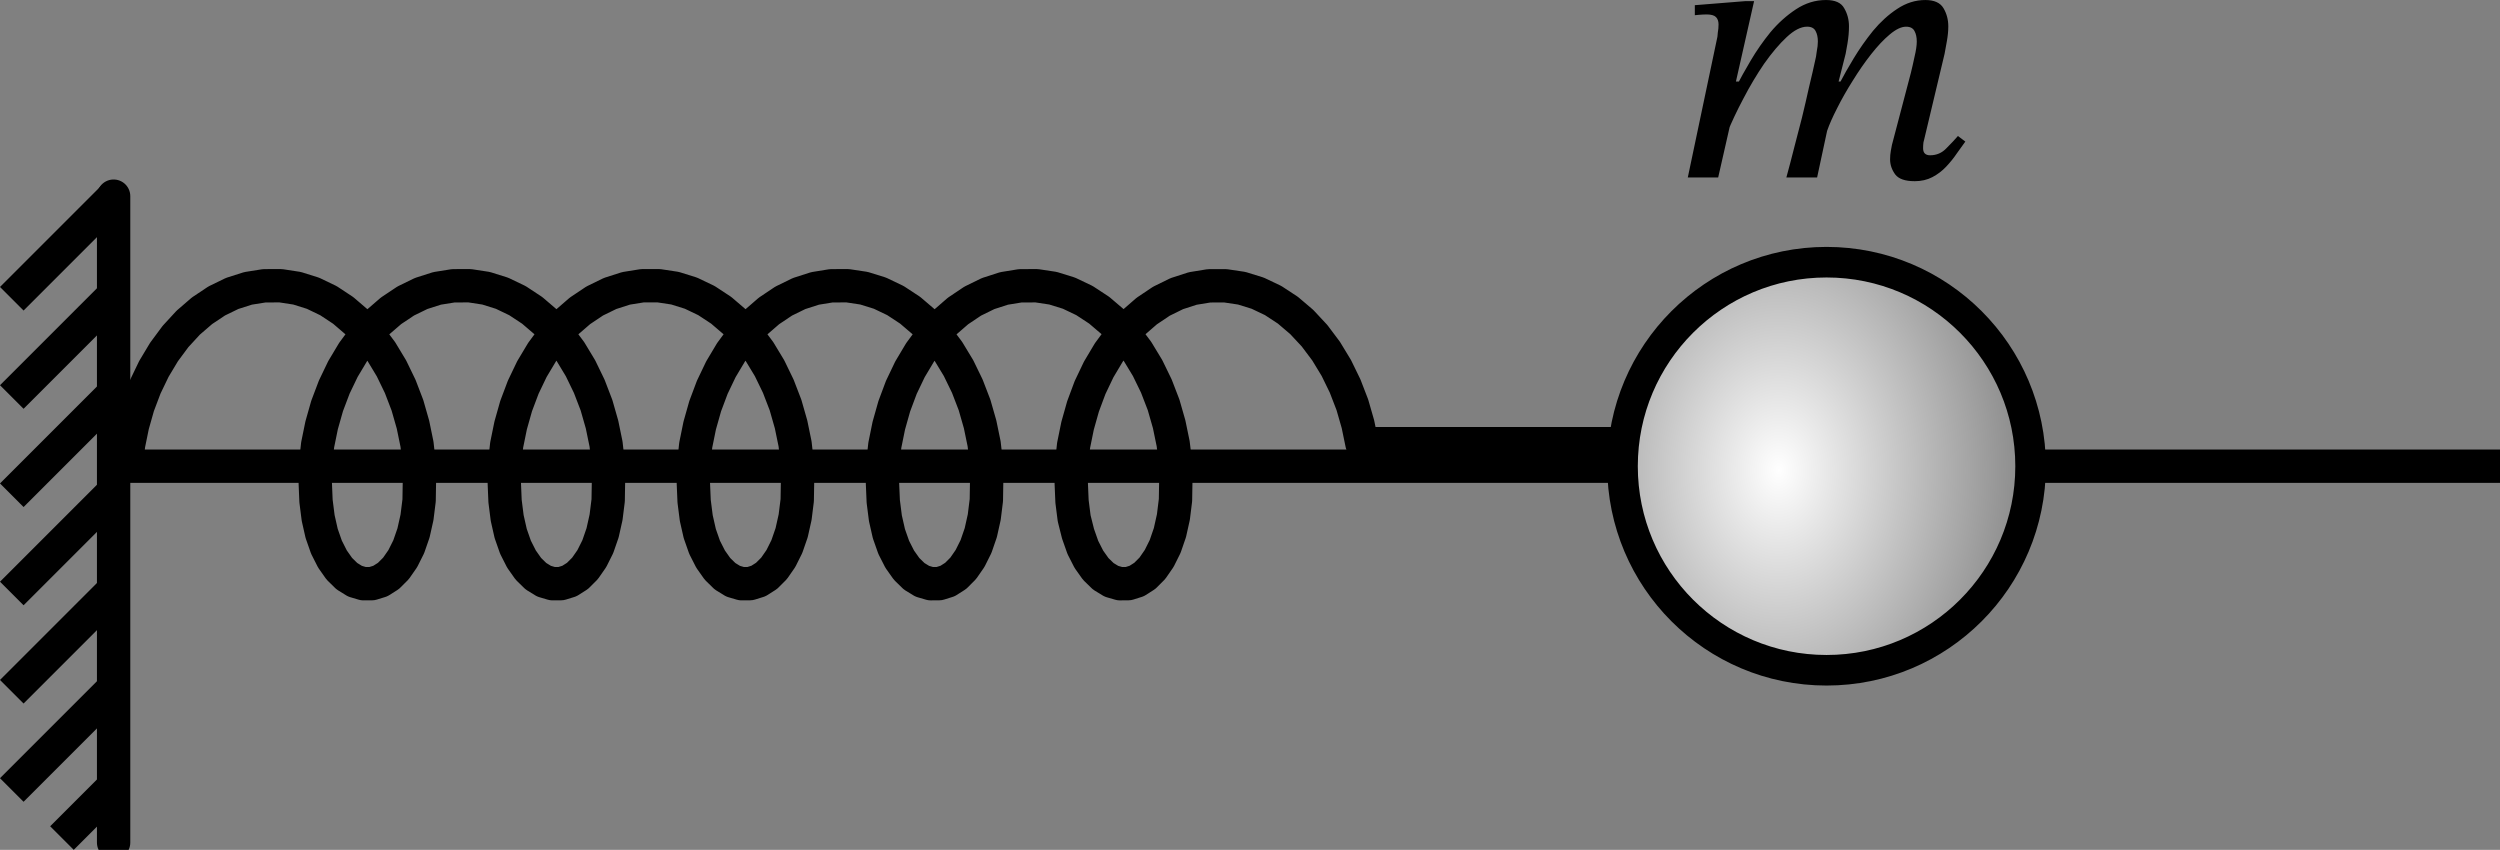 <?xml version="1.0" encoding="UTF-8" standalone="no"?>
<!-- Created with Inkscape (http://www.inkscape.org/) -->

<svg
   version="1.1"
   id="svg1"
   width="179.929"
   height="61.166"
   viewBox="0 0 179.929 61.166"
   sodipodi:docname="1025t.svg"
   inkscape:version="1.3.2 (091e20e, 2023-11-25)"
   xmlns:inkscape="http://www.inkscape.org/namespaces/inkscape"
   xmlns:sodipodi="http://sodipodi.sourceforge.net/DTD/sodipodi-0.dtd"
   xmlns:xlink="http://www.w3.org/1999/xlink"
   xmlns="http://www.w3.org/2000/svg"
   xmlns:svg="http://www.w3.org/2000/svg">
  <rect x="0" y="0" width="179.929" height="61.166" fill="#808080" stroke="none"/>
  <sodipodi:namedview
     id="namedview1"
     pagecolor="#ffffff"
     bordercolor="#000000"
     borderopacity="0.25"
     inkscape:showpageshadow="2"
     inkscape:pageopacity="0.0"
     inkscape:pagecheckerboard="0"
     inkscape:deskcolor="#d1d1d1"
     inkscape:zoom="3.4855764"
     inkscape:cx="113.32415"
     inkscape:cy="35.001385"
     inkscape:current-layer="g1" />
  <defs
     id="defs1">
    <linearGradient
       id="linearGradient1"
       inkscape:collect="always">
      <stop
         style="stop-color:#ffffff;stop-opacity:1;"
         offset="0"
         id="stop2" />
      <stop
         style="stop-color:#000000;stop-opacity:1;"
         offset="1"
         id="stop1" />
    </linearGradient>
    <clipPath
       clipPathUnits="userSpaceOnUse"
       id="clipPath9">
      <path
         id="path10"
         style="fill:#ff0000;fill-opacity:1;fill-rule:nonzero;stroke:none"
         d="M 0,0 V 73 H 217 V 0 Z m 8.045,16.42 c 1.362,0.025 1.972,1.389 0.5,2.799 0.037,0.181 0.051,0.376 0.033,0.59 -0.028,0.36 -0.073,0.722 -0.18,1.068 -0.257,0.76 -0.721,1.401 -1.518,1.662 C 6.349,22.717 5.801,22.794 5.252,22.898 4.604,23.041 3.96,23.233 3.289,23.203 2.161,22.998 1.251,21.988 1.832,20.764 1.886,20.652 1.944,20.542 2.008,20.436 0.828,19.744 1.1,18.017 3.33,17.529 c 0.537,-0.117 1.076,-0.197 1.625,-0.211 0.259,0.022 0.503,0.06 0.732,0.119 0.135,-0.096 0.27,-0.193 0.404,-0.291 0.716,-0.524 1.397,-0.737 1.953,-0.727 z m -3.363,5.711 c -0.021,0.018 -0.042,0.035 -0.061,0.055 -0.018,0.019 0.023,-0.009 0.059,-0.033 4.626e-4,-0.004 0.001,-0.017 0.002,-0.021 z" />
    </clipPath>
    <clipPath
       clipPathUnits="userSpaceOnUse"
       id="clipPath12">
      <path
         id="path13"
         style="fill:#ff0000;fill-opacity:1;fill-rule:nonzero;stroke:none"
         d="m 8.814,18.934 c -0.081,0.095 -0.17,0.19 -0.27,0.285 0.037,0.181 0.051,0.376 0.033,0.59 -0.028,0.36 -0.073,0.722 -0.18,1.068 -0.257,0.76 -0.721,1.401 -1.518,1.662 -0.532,0.178 -1.079,0.255 -1.629,0.359 -0.439,0.097 -0.876,0.214 -1.32,0.271 V 67.123 H 12.957 V 18.934 Z m -4.133,3.197 c -0.021,0.018 -0.042,0.035 -0.061,0.055 -0.018,0.019 0.023,-0.009 0.059,-0.033 4.626e-4,-0.004 0.001,-0.017 0.002,-0.021 z" />
    </clipPath>
    <radialGradient
       inkscape:collect="always"
       xlink:href="#linearGradient1"
       id="radialGradient2"
       cx="133.989"
       cy="39.6"
       fx="133.989"
       fy="39.6"
       r="15.785"
       gradientUnits="userSpaceOnUse"
       gradientTransform="matrix(2.454,0,0,3.29,-196.86,-90.485)" />
  </defs>
  <g
     inkscape:groupmode="layer"
     inkscape:label="Image"
     id="g1"
     transform="translate(-3.932,-5.957)">
    <path
       style="fill:none;fill-opacity:0.624;fill-rule:evenodd;stroke:#000000;stroke-width:2.4;stroke-linejoin:round;stroke-dasharray:none"
       d="M 12.109,66.598 V 20.075 Z"
       id="path1"
       sodipodi:nodetypes="ccc" />
    <path
       style="fill:none;stroke:#000000;stroke-width:2.4"
       d="M 5.385,19.783 4.78,20.388 m 0,7.071 7.329,-7.329 m 0,7.071 -7.329,7.329 m 0,7.071 7.329,-7.329 m 0,7.071 -7.329,7.329 m 0,7.071 7.329,-7.329 m 0,7.071 -7.329,7.329 m 3.611,3.46 3.718,-3.718"
       id="path3"
       clip-path="url(#clipPath12)" />
    <path
       style="opacity:1;fill:none;fill-opacity:0.624;fill-rule:evenodd;stroke:#000000;stroke-width:2.4;stroke-linejoin:round;stroke-dasharray:none"
       d="M 11.471,39.512 H 183.861"
       id="path14" />
    <path
       d="m 13.033,39.357 0.153,-1.393 0.287,-1.405 0.395,-1.394 0.514,-1.358 0.625,-1.299 0.73,-1.218 0.827,-1.116 0.916,-0.995 0.993,-0.857 1.058,-0.705 1.11,-0.54 1.148,-0.366 1.171,-0.186 1.18,-0.002 1.172,0.18 1.149,0.361 1.112,0.535 1.06,0.7 0.995,0.853 0.918,0.992 0.83,1.113 0.733,1.216 0.628,1.297 0.52,1.357 0.398,1.393 0.289,1.405 0.154,1.394 0.019,1.358 -0.021,1.299 -0.152,1.218 -0.25,1.117 -0.345,0.996 -0.43,0.858 -0.491,0.705 -0.543,0.541 -0.582,0.367 -0.604,0.187 -0.613,0.002 -0.605,-0.18 -0.583,-0.361 -0.545,-0.535 -0.493,-0.7 -0.432,-0.853 -0.347,-0.991 -0.251,-1.113 -0.154,-1.215 -0.054,-1.297 0.019,-1.356 0.152,-1.393 0.287,-1.405 0.395,-1.394 0.514,-1.358 0.624,-1.3 0.729,-1.219 0.827,-1.117 0.915,-0.996 0.993,-0.858 1.058,-0.706 1.11,-0.541 1.148,-0.367 1.171,-0.187 1.179,-0.002 1.172,0.18 1.149,0.36 1.112,0.534 1.06,0.699 0.995,0.852 0.919,0.991 0.831,1.112 0.733,1.215 0.628,1.297 0.521,1.356 0.398,1.393 0.289,1.405 0.155,1.394 0.019,1.358 -0.021,1.3 -0.152,1.219 -0.25,1.117 -0.345,0.997 -0.43,0.859 -0.491,0.706 -0.543,0.542 -0.582,0.368 -0.604,0.187 -0.614,0.002 -0.605,-0.179 -0.584,-0.359 -0.545,-0.534 -0.493,-0.699 -0.432,-0.852 -0.347,-0.991 -0.251,-1.112 -0.154,-1.215 -0.054,-1.297 0.019,-1.356 0.152,-1.393 0.287,-1.405 0.394,-1.394 0.512,-1.359 0.623,-1.3 0.729,-1.219 0.826,-1.118 0.915,-0.997 0.992,-0.859 1.057,-0.707 1.11,-0.542 1.148,-0.368 1.171,-0.188 1.179,-0.002 1.172,0.178 1.149,0.359 1.113,0.533 1.061,0.698 0.996,0.852 0.919,0.99 0.831,1.112 0.734,1.214 0.629,1.296 0.522,1.356 0.398,1.393 0.289,1.405 0.155,1.394 0.021,1.359 -0.021,1.3 -0.152,1.22 -0.25,1.118 -0.345,0.997 -0.429,0.86 -0.49,0.707 -0.543,0.543 -0.582,0.369 -0.604,0.189 -0.614,0.004 -0.605,-0.178 -0.583,-0.358 -0.544,-0.533 -0.493,-0.698 -0.433,-0.851 -0.347,-0.99 -0.252,-1.111 -0.155,-1.214 -0.055,-1.296 0.019,-1.356 0.152,-1.392 0.286,-1.405 0.394,-1.394 0.51,-1.359 0.622,-1.3 0.728,-1.22 0.826,-1.118 0.914,-0.998 0.992,-0.86 1.057,-0.708 1.11,-0.543 1.148,-0.369 1.171,-0.19 1.179,-0.003 1.172,0.177 1.15,0.358 1.112,0.532 1.061,0.697 0.996,0.851 0.92,0.989 0.832,1.111 0.735,1.214 0.63,1.296 0.522,1.356 0.399,1.392 0.29,1.405 0.16,1.394 0.021,1.359 -0.021,1.301 -0.151,1.22 -0.249,1.119 -0.344,0.998 -0.43,0.86 -0.49,0.708 -0.542,0.544 -0.582,0.37 -0.604,0.19 -0.614,0.004 -0.605,-0.177 -0.584,-0.357 -0.544,-0.532 -0.494,-0.697 -0.433,-0.85 -0.348,-0.989 -0.252,-1.111 -0.154,-1.214 -0.055,-1.296 0.017,-1.356 0.152,-1.392 0.286,-1.405 0.393,-1.394 0.508,-1.359 0.622,-1.301 0.728,-1.22 0.825,-1.119 0.913,-0.998 0.992,-0.861 1.057,-0.709 1.11,-0.544 1.147,-0.37 1.171,-0.19 1.179,-0.003 1.172,0.177 1.15,0.357 1.113,0.531 1.061,0.696 0.997,0.85 0.92,0.989 0.832,1.11 0.735,1.213 0.63,1.295 0.522,1.355 0.399,1.392 0.29,1.405 0.167,1.394 0.021,1.359 -0.021,1.301 -0.151,1.221 -0.249,1.119 -0.344,0.999 -0.429,0.861 -0.49,0.709 -0.543,0.545 -0.582,0.371 -0.604,0.191 -0.613,0.004 -0.606,-0.176 -0.584,-0.356 -0.545,-0.531 -0.494,-0.696 -0.433,-0.849 -0.348,-0.988 -0.278,-1.11 -0.154,-1.213 -0.055,-1.295 0.017,-1.355 0.152,-1.392 0.286,-1.405 0.393,-1.394 0.506,-1.359 0.621,-1.301 0.727,-1.221 0.825,-1.12 0.913,-0.999 0.991,-0.862 1.057,-0.709 1.109,-0.545 1.147,-0.371 1.171,-0.191 1.179,-0.003 1.172,0.175 1.15,0.356 1.113,0.53 1.062,0.696 0.997,0.849 0.921,0.988 0.833,1.11 0.736,1.213 0.631,1.295 0.523,1.355 0.4,1.392 0.29,1.405 h 4.206 14.522"
       style="fill:none;stroke:#000000;stroke-width:2.4;stroke-linecap:round;stroke-linejoin:round;stroke-dasharray:none"
       id="path9"
       sodipodi:nodetypes="ccccccccccccccccccccccccccccccccccccccccccccccccccccccccccccccccccccccccccccccccccccccccccccccccccccccccccccccccccccccccccccccccccccccccccccccccccccccccccccccccccccccccccccccccccccccccccccccccccccccccccccccccccccccccccccccccccccccccccccccccccccccccccccccccccccccccccccc" />
    <circle
       style="font-variation-settings:normal;opacity:1;fill:url(#radialGradient2);fill-opacity:1;fill-rule:evenodd;stroke:#000000;stroke-width:2.2;stroke-linecap:butt;stroke-linejoin:miter;stroke-miterlimit:4;stroke-dasharray:none;stroke-dashoffset:0;stroke-opacity:1;stop-color:#000000;stop-opacity:1"
       id="path15"
       cx="135.392"
       cy="39.512"
       r="14.685" />
    <path
       d="m 214.023,15.202 q -1.013,0 -1.387,-0.48 -0.373,-0.507 -0.373,-1.093 0,-0.32 0.053,-0.613 0.053,-0.32 0.08,-0.427 l 1.36,-5.173 q 0.133,-0.533 0.267,-1.173 0.16,-0.667 0.16,-1.093 0,-0.453 -0.16,-0.747 -0.16,-0.32 -0.613,-0.32 -0.507,0 -1.173,0.56 -0.64,0.533 -1.333,1.413 -0.693,0.88 -1.333,1.92 -0.64,1.013 -1.12,1.973 -0.48,0.933 -0.72,1.627 l 0.907,-3.44 q 0.4,-0.773 1.013,-1.787 0.613,-1.013 1.387,-1.973 0.8,-0.96 1.733,-1.573 0.96,-0.64 2.027,-0.64 0.96,0 1.307,0.587 0.347,0.587 0.347,1.307 0,0.507 -0.107,1.093 -0.107,0.587 -0.16,0.88 l -1.467,6.16 q 0,0 -0.053,0.213 -0.027,0.187 -0.027,0.427 0,0.507 0.507,0.507 0.693,0 1.173,-0.507 0.507,-0.507 0.827,-0.88 l 0.533,0.4 q -0.267,0.373 -0.613,0.853 -0.32,0.48 -0.773,0.96 -0.427,0.453 -0.987,0.747 -0.56,0.293 -1.28,0.293 z m -14.133,-0.267 h -2.187 l 2.133,-10.133 q 0,0 0.027,-0.293 0.053,-0.293 0.053,-0.587 0,-0.347 -0.187,-0.533 -0.187,-0.187 -0.667,-0.187 -0.267,0 -0.56,0.027 -0.293,0.027 -0.293,0.027 V 2.535 l 3.653,-0.293 h 0.613 l -1.307,5.787 h 0.293 z m 7.12,0 h -2.213 q 0.293,-1.067 0.56,-2.133 0.293,-1.093 0.56,-2.16 0.267,-1.093 0.507,-2.187 0.267,-1.093 0.507,-2.213 0,0 0.053,-0.373 0.08,-0.4 0.08,-0.72 0,-0.453 -0.16,-0.747 -0.16,-0.32 -0.613,-0.32 -0.667,0 -1.467,0.747 -0.8,0.747 -1.627,1.92 -0.8,1.173 -1.493,2.507 -0.693,1.307 -1.147,2.427 l 0.667,-3.36 q 0.4,-0.773 1.013,-1.813 0.613,-1.04 1.413,-2.027 0.827,-0.987 1.84,-1.653 1.013,-0.667 2.16,-0.667 0.987,0 1.307,0.587 0.347,0.587 0.347,1.307 0,0.587 -0.107,1.227 -0.107,0.64 -0.133,0.747 l -0.507,2 h 0.373 l -1.2,3.547 z"
       id="text18"
       style="font-style:italic;font-size:26.667px;font-family:'STIX Two Text';-inkscape-font-specification:'STIX Two Text, Italic';baseline-shift:baseline;stroke-width:1.7"
       transform="translate(-72.298,3.795)"
       aria-label="m" />
  </g>
</svg>
